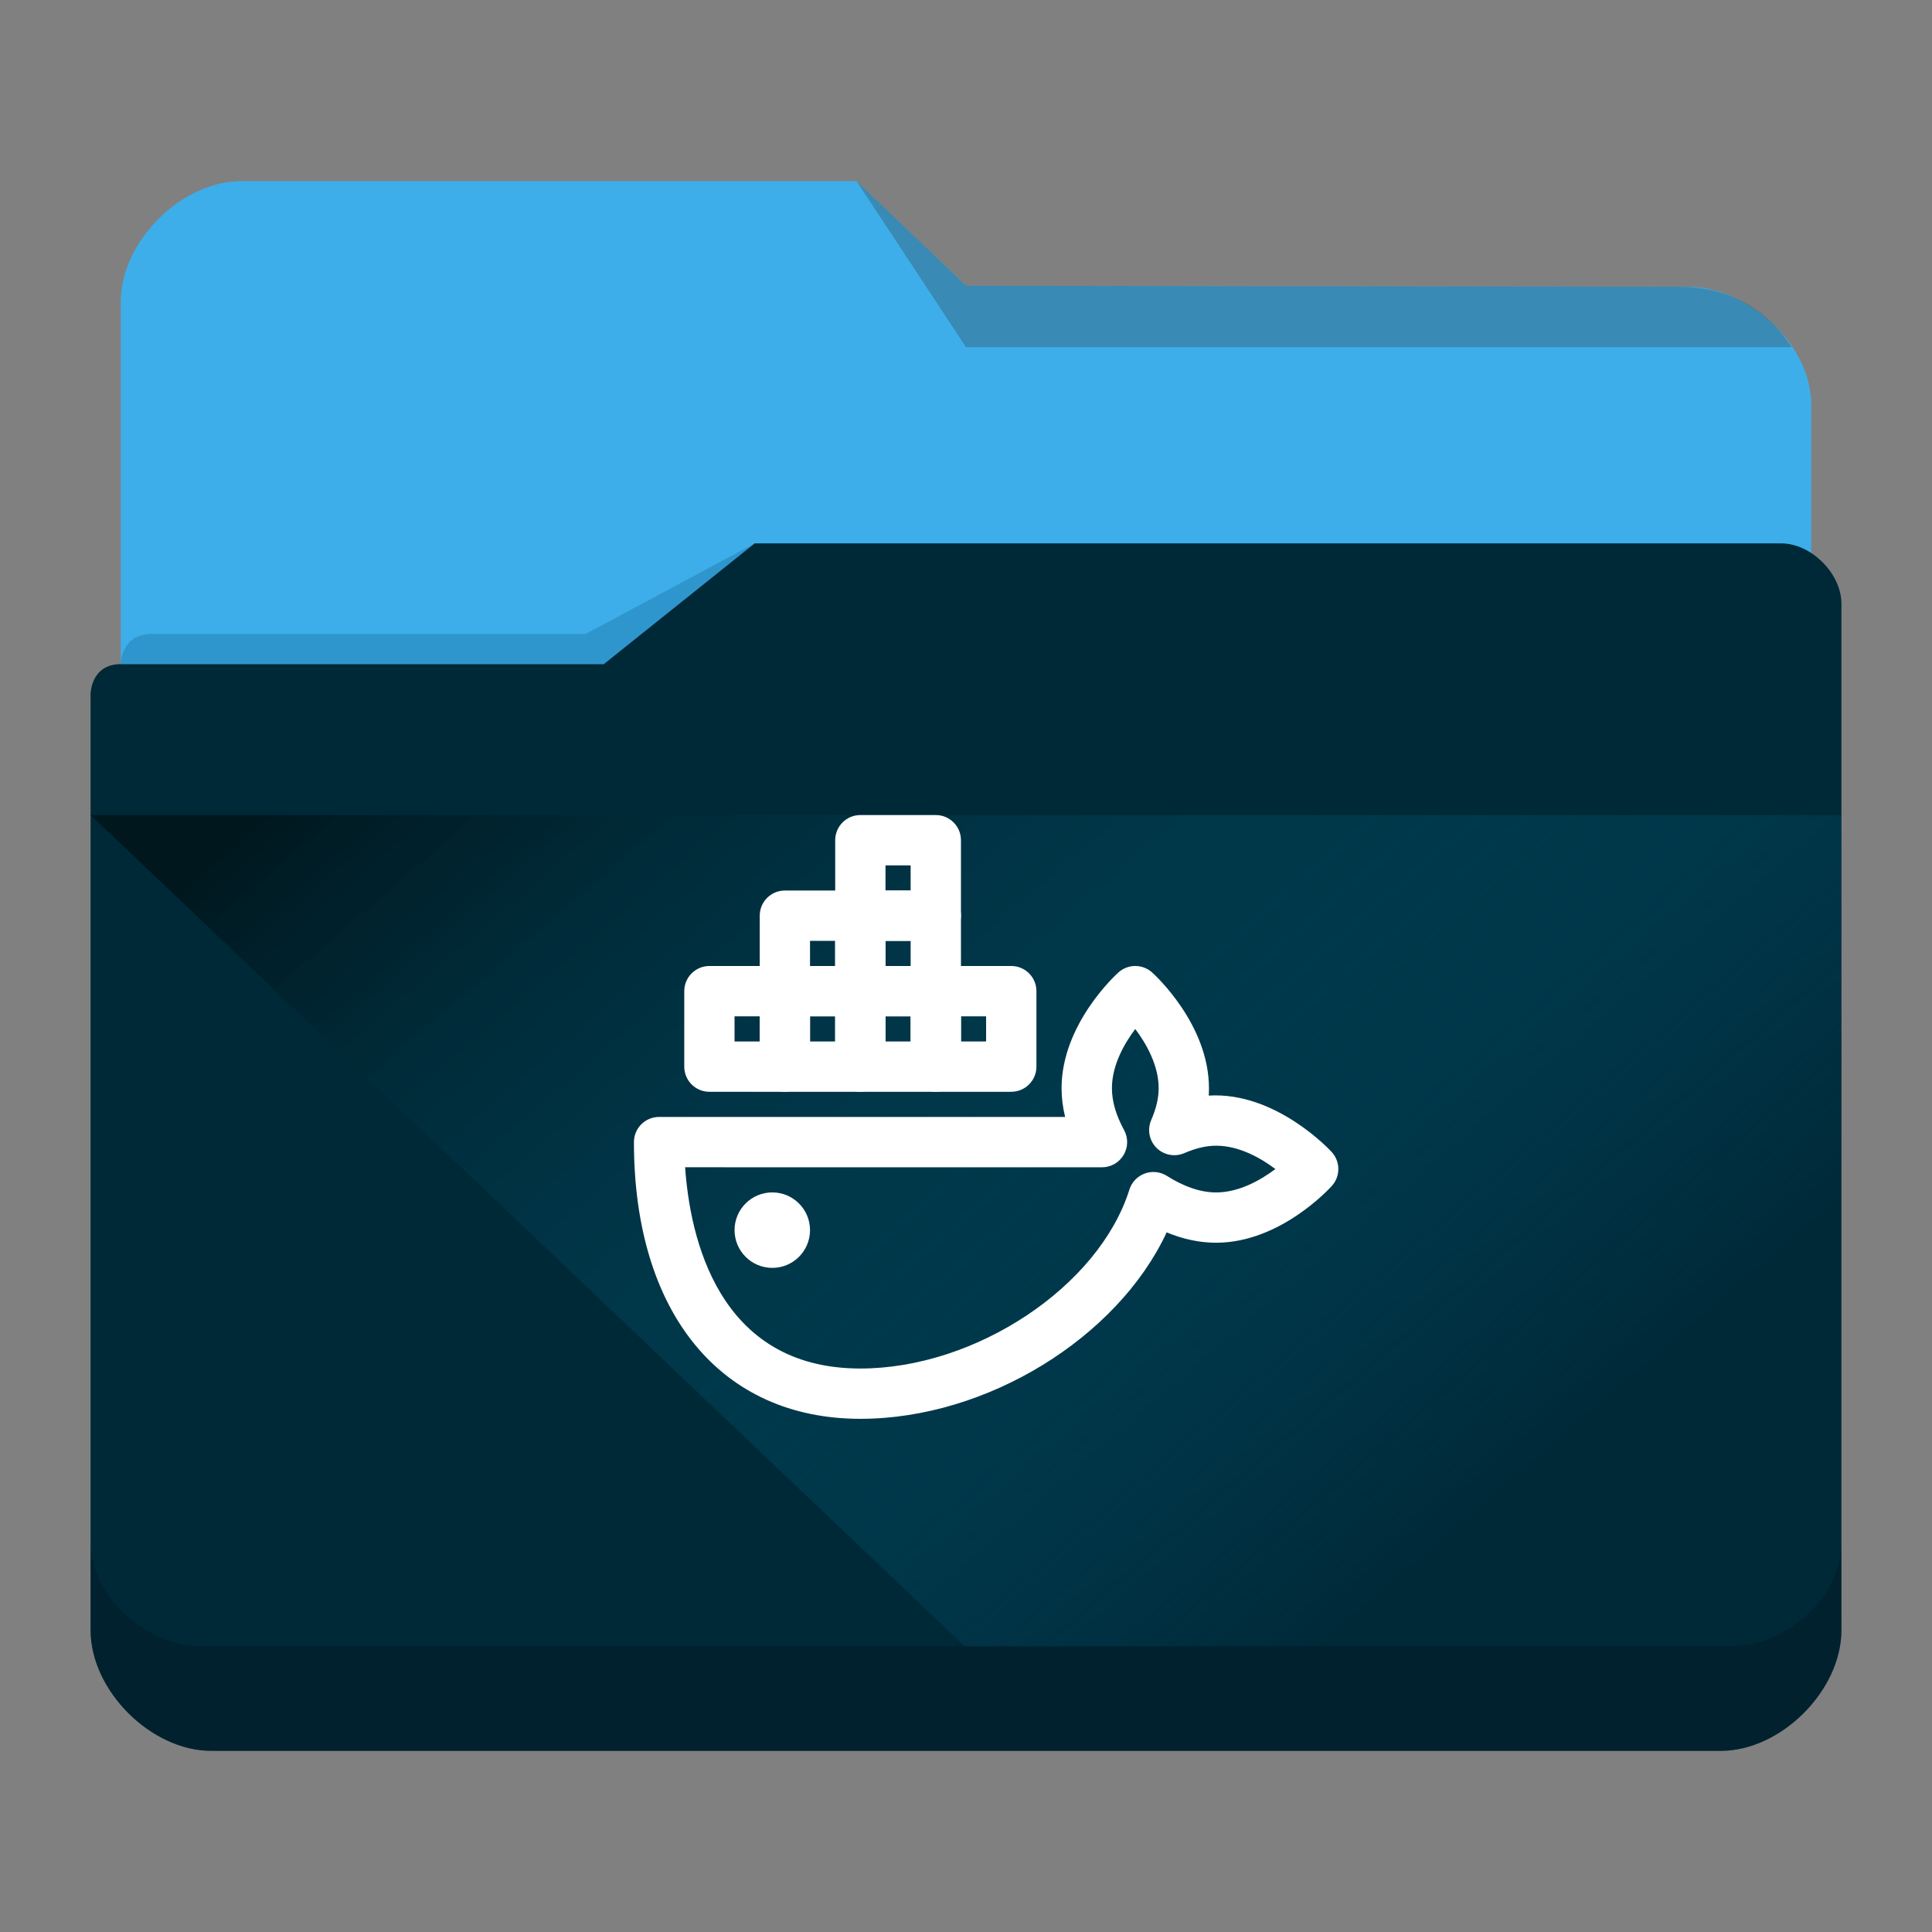 <?xml version="1.0" encoding="UTF-8" standalone="no"?>
<svg
   viewBox="0 0 64 64"
   version="1.1"
   id="svg12"
   sodipodi:docname="folder-docker.svg"
   inkscape:version="1.2.1 (9c6d41e410, 2022-07-14)"
   xmlns:inkscape="http://www.inkscape.org/namespaces/inkscape"
   xmlns:sodipodi="http://sodipodi.sourceforge.net/DTD/sodipodi-0.dtd"
   xmlns:xlink="http://www.w3.org/1999/xlink"
   xmlns="http://www.w3.org/2000/svg"
   xmlns:svg="http://www.w3.org/2000/svg"
   xmlns:rdf="http://www.w3.org/1999/02/22-rdf-syntax-ns#"
   xmlns:cc="http://creativecommons.org/ns#"
   xmlns:dc="http://purl.org/dc/elements/1.1/">
  <rect x="0" y="0" width="64" height="64" fill="#808080" stroke="none"/>
  <sodipodi:namedview
     pagecolor="#ffffff"
     bordercolor="#666666"
     borderopacity="1"
     objecttolerance="10"
     gridtolerance="10"
     guidetolerance="10"
     inkscape:pageopacity="0"
     inkscape:pageshadow="2"
     inkscape:window-width="1920"
     inkscape:window-height="1004"
     id="namedview14"
     showgrid="true"
     inkscape:zoom="9.002686"
     inkscape:cx="33.989856"
     inkscape:cy="30.601978"
     inkscape:window-x="0"
     inkscape:window-y="0"
     inkscape:window-maximized="1"
     inkscape:current-layer="svg12"
     inkscape:showpageshadow="2"
     inkscape:pagecheckerboard="0"
     inkscape:deskcolor="#d1d1d1">
    <inkscape:grid
       type="xygrid"
       id="grid953" />
  </sodipodi:namedview>
  <defs
     id="defs3051">
    <linearGradient
       inkscape:collect="always"
       id="linearGradient1003">
      <stop
         style="stop-color:#00171e;stop-opacity:1;"
         offset="0"
         id="stop999" />
      <stop
         style="stop-color:#007599;stop-opacity:0;"
         offset="1"
         id="stop1001" />
    </linearGradient>
    <style
       type="text/css"
       id="current-color-scheme">.ColorScheme-Text { color:#31363b; }
.ColorScheme-Background { color:#eff0f1; }
.ColorScheme-Highlight { color:#3daee9; }
.ColorScheme-ViewText { color:#31363b; }
.ColorScheme-ViewBackground { color:#fcfcfc; }
.ColorScheme-ViewHover { color:#93cee9; }
.ColorScheme-ViewFocus { color:#3daee9; }
.ColorScheme-ButtonText { color:#31363b; }
.ColorScheme-ButtonBackground { color:#eff0f1; }
.ColorScheme-ButtonHover { color:#93cee9; }
.ColorScheme-ButtonFocus { color:#3daee9; }
</style>
    <linearGradient
       inkscape:collect="always"
       xlink:href="#linearGradient1003"
       id="linearGradient4160"
       x1="6.077"
       y1="1039.381"
       x2="14.363"
       y2="1048.611"
       gradientUnits="userSpaceOnUse"
       gradientTransform="matrix(3.62,0,0,3.467,3,-3590.623)" />
  </defs>
  <path
     inkscape:connector-curvature="0"
     style="fill:currentColor;fill-opacity:1;stroke-width:3.543"
     id="rect4180-6-3"
     d="M 4,32 H 60 L 60,13.4 c 0,-2 -2.1,-3.9 -4.1,-3.9 L 32,9.467 28.375,6 H 8 C 6,6 4,8 4,10 Z"
     sodipodi:nodetypes="ccccccccc"
     class="ColorScheme-Highlight " />
  <path
     inkscape:connector-curvature="0"
     style="color:#31363b;opacity:0.3;fill:#31363b;fill-opacity:1;fill-rule:evenodd;stroke-width:3.543"
     id="path4196-3-7"
     d="m 28.375,6 3.625,5.5 H 59.35 C 59.02,11 58,9.5 55.6,9.5 L 32,9.468 Z"
     sodipodi:nodetypes="cccccc"
     class="ColorScheme-Text" />
  <path
     inkscape:connector-curvature="0"
     style="fill:#002938;fill-opacity:1;stroke-width:3.543"
     d="m 3,23 c 0,-11.262 0,2.954 0,3.93 V 54 c 0,2 2,4 4,4 h 50 c 2,0 4,-2 4,-4 V 20 c 0,-1 -1,-2 -2,-2 H 25 l -5,4 H 4 c -1,0 -1,1 -1,1 z"
     id="rect4113-2-2"
     sodipodi:nodetypes="cccscccccccc" />
  <path
     inkscape:connector-curvature="0"
     style="opacity:0.3;fill:#0f608a;fill-opacity:1;fill-rule:evenodd;stroke-width:1.771"
     id="path4224-9-7"
     d="m 4,22 v 0 h 2 14 l 5,-4 v 0 l -5.6,3 H 5.018 C 4,21 4,22 4,22 Z"
     sodipodi:nodetypes="ccccccccc" />
  <path
     style="color:#000000;clip-rule:nonzero;display:inline;overflow:visible;visibility:visible;opacity:0.2;isolation:auto;mix-blend-mode:normal;color-interpolation:sRGB;color-interpolation-filters:linearRGB;solid-color:#000000;solid-opacity:1;fill:#000000;fill-opacity:1;fill-rule:nonzero;stroke:none;stroke-width:3.543;stroke-linecap:butt;stroke-linejoin:miter;stroke-miterlimit:4;stroke-dasharray:none;stroke-dashoffset:0;stroke-opacity:1;marker:none;color-rendering:auto;image-rendering:auto;shape-rendering:auto;text-rendering:auto;enable-background:accumulate"
     d="M 3,51.113 V 54 c 0,2 2,4 4,4 h 50 c 2,0 4,-2 4,-4 l -0.009,-2.826 c -0.024,1.787 -1.883,3.393 -3.698,3.359 H 6.642 c -1.805,0 -3.641,-1.669 -3.641,-3.42 z"
     id="path9304-0"
     inkscape:connector-curvature="0"
     sodipodi:nodetypes="cssccccscc" />
  <path
     style="opacity:1;fill:url(#linearGradient4160);fill-opacity:1;fill-rule:evenodd;stroke:none;stroke-width:3.543px;stroke-linecap:butt;stroke-linejoin:miter;stroke-opacity:1"
     d="M 3,27 31.964,54.54 H 60.927 L 61,27 Z"
     id="path4152-9"
     inkscape:connector-curvature="0"
     sodipodi:nodetypes="ccccc" />
  <path
     d="M 28.5,47 C 23.874,47 21,43.488 21,37.833 21,37.373 21.373,37 21.833,37 h 13.451 c -0.079,-0.32 -0.118,-0.638 -0.118,-0.953 0,-2.123 1.807,-3.766 1.885,-3.835 0.316,-0.283 0.796,-0.283 1.112,0 0.078,0.069 1.885,1.712 1.885,3.835 0,0.082 -0.002,0.164 -0.007,0.246 2.212,-0.135 4.01,1.797 4.081,1.877 0.283,0.317 0.283,0.795 0,1.112 -0.07,0.077 -1.711,1.885 -3.835,1.885 -0.541,0 -1.09,-0.115 -1.64,-0.343 C 37.027,44.303 32.7,47 28.501,47 Z m -5.804,-8.333 c 0.156,2.279 1.072,6.667 5.804,6.667 3.821,0 7.903,-2.715 8.913,-5.927 0.078,-0.247 0.266,-0.444 0.509,-0.533 0.246,-0.089 0.513,-0.059 0.733,0.079 0.573,0.363 1.121,0.548 1.631,0.548 0.762,0 1.477,-0.41 1.963,-0.775 -0.484,-0.364 -1.199,-0.773 -1.963,-0.773 -0.327,0 -0.672,0.081 -1.055,0.246 -0.313,0.136 -0.679,0.066 -0.92,-0.175 -0.242,-0.242 -0.312,-0.606 -0.176,-0.92 0.166,-0.383 0.247,-0.728 0.247,-1.055 0,-0.761 -0.41,-1.477 -0.775,-1.962 -0.365,0.485 -0.773,1.199 -0.773,1.962 0,0.432 0.135,0.898 0.402,1.385 0.141,0.258 0.136,0.572 -0.014,0.825 -0.15,0.253 -0.422,0.409 -0.717,0.409 z"
     id="path2"
     style="fill:#ffffff;fill-opacity:1;stroke-width:0.833" />
  <path
     d="M 33.5,36.167 H 31 c -0.46,0 -0.833,-0.373 -0.833,-0.833 v -2.5 C 30.167,32.373 30.54,32 31,32 h 2.5 c 0.461,0 0.833,0.373 0.833,0.833 v 2.5 c 0,0.46 -0.373,0.833 -0.833,0.833 z M 31.833,34.5 h 0.833 v -0.833 h -0.833 z"
     id="path4"
     style="fill:#ffffff;fill-opacity:1;stroke-width:0.833" />
  <path
     d="m 26,36.167 h -2.5 c -0.46,0 -0.833,-0.373 -0.833,-0.833 v -2.5 C 22.667,32.373 23.04,32 23.5,32 H 26 c 0.46,0 0.833,0.373 0.833,0.833 v 2.5 c 0,0.46 -0.373,0.833 -0.833,0.833 z M 24.333,34.5 h 0.833 v -0.833 h -0.833 z"
     id="path6"
     style="fill:#ffffff;fill-opacity:1;stroke-width:0.833" />
  <path
     d="M 28.5,33.667 H 26 c -0.46,0 -0.833,-0.373 -0.833,-0.833 v -2.5 C 25.167,29.873 25.54,29.5 26,29.5 h 2.5 c 0.46,0 0.833,0.373 0.833,0.833 v 2.5 c 0,0.46 -0.373,0.833 -0.833,0.833 z M 26.833,32 h 0.833 v -0.833 h -0.833 z"
     id="path8"
     style="fill:#ffffff;fill-opacity:1;stroke-width:0.833" />
  <path
     d="M 28.5,36.167 H 26 c -0.46,0 -0.833,-0.373 -0.833,-0.833 v -2.5 C 25.167,32.373 25.54,32 26,32 h 2.5 c 0.46,0 0.833,0.373 0.833,0.833 v 2.5 c 0,0.46 -0.373,0.833 -0.833,0.833 z M 26.833,34.5 h 0.833 v -0.833 h -0.833 z"
     id="path10-5"
     style="fill:#ffffff;fill-opacity:1;stroke-width:0.833" />
  <path
     d="m 31,31.167 h -2.5 c -0.46,0 -0.833,-0.373 -0.833,-0.833 v -2.5 C 27.667,27.373 28.04,27 28.5,27 H 31 c 0.46,0 0.833,0.373 0.833,0.833 v 2.5 c 0,0.46 -0.373,0.833 -0.833,0.833 z M 29.333,29.5 h 0.833 v -0.833 h -0.833 z"
     id="path12"
     style="fill:#ffffff;fill-opacity:1;stroke-width:0.833" />
  <path
     d="m 31,33.667 h -2.5 c -0.46,0 -0.833,-0.373 -0.833,-0.833 v -2.5 C 27.667,29.873 28.04,29.5 28.5,29.5 H 31 c 0.46,0 0.833,0.373 0.833,0.833 v 2.5 c 0,0.46 -0.373,0.833 -0.833,0.833 z M 29.333,32 h 0.833 v -0.833 h -0.833 z"
     id="path14"
     style="fill:#ffffff;fill-opacity:1;stroke-width:0.833" />
  <path
     d="m 31,36.167 h -2.5 c -0.46,0 -0.833,-0.373 -0.833,-0.833 v -2.5 C 27.667,32.373 28.04,32 28.5,32 H 31 c 0.46,0 0.833,0.373 0.833,0.833 v 2.5 c 0,0.46 -0.373,0.833 -0.833,0.833 z M 29.333,34.5 h 0.833 v -0.833 h -0.833 z"
     id="path16"
     style="fill:#ffffff;fill-opacity:1;stroke-width:0.833" />
  <circle
     cx="25.583"
     cy="40.75"
     id="circle18"
     style="fill:#ffffff;fill-opacity:1;stroke-width:0.833"
     r="1.25" />
</svg>
